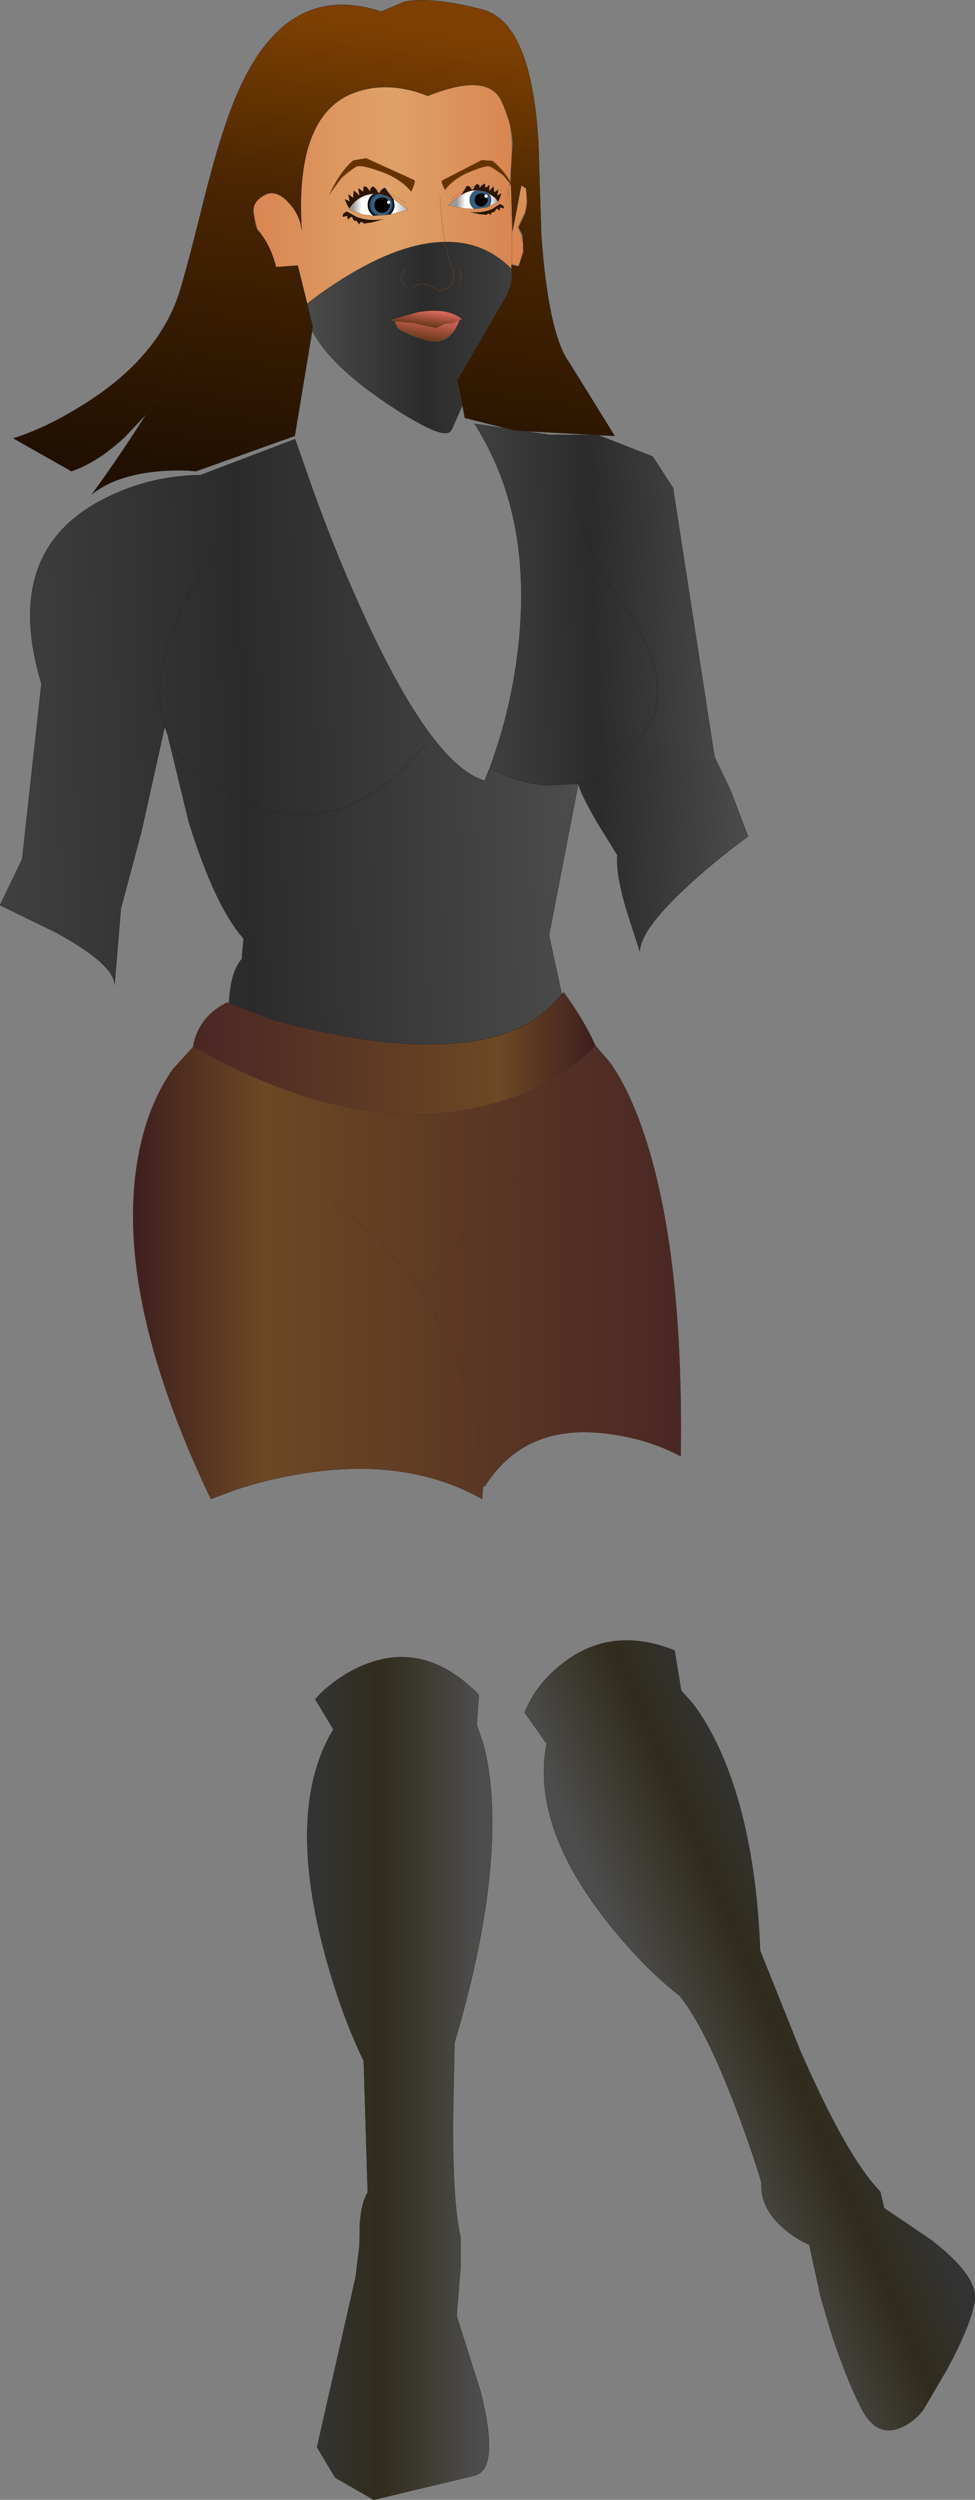 <svg xmlns="http://www.w3.org/2000/svg" viewBox="17.2 28.6 184.7 473.1" width="184.7" height="473.1" preserveAspectRatio="xMinYMin"><rect x="17.2" y="28.6" width="184.7" height="473.1" fill="#808080" stroke="none"/><defs><linearGradient gradientUnits="userSpaceOnUse" x1="-819.2" x2="819.2" gradientTransform="matrix(.03 0 0 .043 89.55 67.5)" id="a"><stop offset="0" stop-color="#D98651"/><stop offset=".533" stop-color="#DFA168"/><stop offset="1" stop-color="#D98651"/></linearGradient><linearGradient gradientUnits="userSpaceOnUse" x1="-819.2" x2="819.2" gradientTransform="matrix(-.001 -.033 .002 0 114.95 49.3)" id="b"><stop offset="0" stop-color="#D98651"/><stop offset=".533" stop-color="#DFA168"/><stop offset="1" stop-color="#D98651"/></linearGradient><linearGradient gradientUnits="userSpaceOnUse" x1="-819.2" x2="819.2" gradientTransform="matrix(-.067 .002 -.002 -.07 71.3 169.5)" id="c"><stop offset="0" stop-color="#4C4C4C"/><stop offset=".573" stop-color="#2B2B2B"/><stop offset="1" stop-color="#404040"/></linearGradient><linearGradient gradientUnits="userSpaceOnUse" x1="-819.2" x2="819.2" gradientTransform="matrix(-.03 .001 -.002 -.062 133.35 158.35)" id="d"><stop offset="0" stop-color="#4C4C4C"/><stop offset=".573" stop-color="#2B2B2B"/><stop offset="1" stop-color="#404040"/></linearGradient><linearGradient gradientUnits="userSpaceOnUse" x1="-819.2" x2="819.2" gradientTransform="matrix(-.029 .001 -.003 -.07 78.45 169.25)" id="e"><stop offset="0" stop-color="#4C4C4C"/><stop offset=".573" stop-color="#2B2B2B"/><stop offset="1" stop-color="#404040"/></linearGradient><linearGradient gradientUnits="userSpaceOnUse" x1="-819.2" x2="819.2" spreadMethod="unknown" gradientTransform="matrix(.063 0 0 .052 94.3 269.4)" id="f"><stop offset="0" stop-color="#3F1F1F"/><stop offset=".239" stop-color="#6C4824"/><stop offset="1" stop-color="#4A2724"/></linearGradient><linearGradient gradientUnits="userSpaceOnUse" x1="-819.2" x2="819.2" spreadMethod="unknown" gradientTransform="matrix(-.046 .002 0 -.014 92 228.45)" id="g"><stop offset="0" stop-color="#3F1F1F"/><stop offset=".239" stop-color="#6C4824"/><stop offset="1" stop-color="#4A2724"/></linearGradient><radialGradient gradientUnits="userSpaceOnUse" r="819.2" cx="0" cy="0" fx="22.4" fy="0" spreadMethod="pad" gradientTransform="matrix(.142 0 0 .142 111 210.95)" id="h"><stop offset="0" stop-color="#6c6"/><stop offset=".482" stop-color="#660"/><stop offset=".573" stop-color="#666F09"/><stop offset="1"/></radialGradient><linearGradient gradientUnits="userSpaceOnUse" x1="-819.2" x2="819.2" spreadMethod="unknown" gradientTransform="matrix(.021 0 0 .097 92.9 421.95)" id="i"><stop offset=".071" stop-color="#333"/><stop offset=".388" stop-color="#302B1B"/><stop offset=".929" stop-color="#4D4D4D"/></linearGradient><linearGradient gradientUnits="userSpaceOnUse" x1="-819.2" x2="819.2" spreadMethod="unknown" gradientTransform="matrix(-.022 .009 -.038 -.089 159.85 413.6)" id="j"><stop offset=".071" stop-color="#333"/><stop offset=".388" stop-color="#302B1B"/><stop offset=".929" stop-color="#4D4D4D"/></linearGradient><linearGradient gradientUnits="userSpaceOnUse" x1="-819.2" x2="819.2" gradientTransform="matrix(.025 0 0 .022 94.95 92.45)" id="k"><stop offset="0" stop-color="#4C4C4C"/><stop offset=".573" stop-color="#2B2B2B"/><stop offset="1" stop-color="#404040"/></linearGradient><radialGradient gradientUnits="userSpaceOnUse" r="819.2" cx="0" cy="0" spreadMethod="pad" gradientTransform="matrix(.003 0 0 .003 108.15 66.4)" id="l"><stop offset=".773" stop-color="#335F81"/><stop offset="1"/></radialGradient><linearGradient gradientUnits="userSpaceOnUse" x1="-819.2" x2="819.2" gradientTransform="matrix(.001 0 0 .001 110.8 66.2)" id="m"><stop offset="0" stop-color="#fff"/><stop offset="1" stop-color="#999"/></linearGradient><linearGradient gradientUnits="userSpaceOnUse" x1="-819.2" x2="819.2" gradientTransform="matrix(-.001 0 0 -.002 104.55 66.5)" id="n"><stop offset="0" stop-color="#fff"/><stop offset="1" stop-color="#999"/></linearGradient><linearGradient gradientUnits="userSpaceOnUse" x1="-819.2" x2="819.2" gradientTransform="matrix(-.001 0 0 -.003 84.9 67.55)" id="o"><stop offset="0" stop-color="#fff"/><stop offset="1" stop-color="#999"/></linearGradient><radialGradient gradientUnits="userSpaceOnUse" r="819.2" cx="0" cy="0" spreadMethod="pad" gradientTransform="matrix(.003 0 0 .003 89.4 67.35)" id="p"><stop offset=".773" stop-color="#335F81"/><stop offset="1"/></radialGradient><linearGradient gradientUnits="userSpaceOnUse" x1="-819.2" x2="819.2" gradientTransform="matrix(.002 0 0 .002 93.45 67.95)" id="q"><stop offset="0" stop-color="#fff"/><stop offset="1" stop-color="#999"/></linearGradient><linearGradient gradientUnits="userSpaceOnUse" x1="-819.2" x2="819.2" gradientTransform="matrix(0 .002 -.008 -.001 98.15 88.8)" id="r"><stop offset="0" stop-color="#E36C60"/><stop offset="1" stop-color="#613416"/></linearGradient><linearGradient gradientUnits="userSpaceOnUse" x1="-819.2" x2="819.2" gradientTransform="matrix(-.001 .003 -.007 -.001 97.95 90.75)" id="s"><stop offset="0" stop-color="#E36C60"/><stop offset="1" stop-color="#613416"/></linearGradient><linearGradient gradientUnits="userSpaceOnUse" x1="-819.2" x2="819.2" spreadMethod="unknown" gradientTransform="matrix(-.008 .062 -.068 -.009 81.45 76.65)" id="t"><stop offset=".071" stop-color="#7D4002"/><stop offset=".388" stop-color="#4B2601"/><stop offset=".929" stop-color="#211001"/></linearGradient></defs><path fill="url(#a)" d="M75.4 86.1l-1.8-7.25-4.1.3q-1.1-4.35-3.55-7.1l-.65-2.65-.1-.75q-.1-1.95 2.05-3.1 2.15-1.2 4.45 1.2 2.3 2.35 2.65 5.35-1.4-22.55 10.8-26.25 6.1-1.9 13.1.9 11.4-4.6 14 1.05 1.1 2.45 1.65 4.7l.1 1.45q.35 2.45-.15 8.15l-.05.6V62.85q-1.6-2.55-3.35-3.8l-2-.15-7.55 3.9q-.15.3.6 1.75 1.65-2.2 4.75-3.45 3.05-1.25 3.7-1 .7.25 2.6 1.7l1.2 1.45-.15 1.25h-.05l-.05.2v.05h.1l.3 2.8q.4 4.75.25 10.95l-.05.25h-.05l.05.3v.45q-5.25-5.25-12.6-5.1-5.4.05-11.95 2.95-5.1 2.3-10.45 6-2.2 1.5-3.7 2.75m36.1-19.35l.25-.35.4-1.1v-.1l-.75.4.2-1.15-.75.55-.05.05v-.15l-.1-1.05-.5.55-.3.25-.1.1.1-.55v-.55l-.05-.05-.35.35-.1.05-.3.15v-.75l-.1-.05-.55.35-.1.1-.3.4-.05-.45-.1-.15q-.15-.15-.4-.15l-.4.4-.15.4-.25.3h-.1l-.2-.35-.1-.1-.15-.2-.5-.15-.5.85-.05.1-.6.85-.1.05.1-.05-.05.05.05-.05-.05.05h-.05q-1.1.7-2.3 1.85l2.9.6h.05l2 .1.65-.05 1.65-.25.55-.25 1.7-.75-.1-.1m-3.5-3l.35.05-.35-.05m2.2.65l-.3-.2.3.2m-1.1-.45l.3.05-.3-.05m1.75 1.05l-.05-.1.05.1m-8.35 1.4q1.35-1.1 2.65-1.8-1.3.7-2.65 1.8m8.5 2.1l.2-.4q.55.05.6.55v-.05l.15-.75.7.2-.05-.45-.65-.4-1.5.95q-1.9.85-4.35.55l2 .45 1.25.1.3-.25q.3 0 .4.35.2-.5.55-.7l.05.2.35-.35m-4.7-4.4l.8-.25-.8.25m6.8 2.25l.4-1.6-.4 1.6M84.8 60.1q.8-.35 4.5.95 3.7 1.3 5.8 3.8.85-1.75.6-2.15l-9.15-4.15-2.4.4q-2.45 2-4.55 6.45l2.25-3.1q2.15-1.85 2.95-2.2m6.05 5.05l-.7-1q-.2 0-.55.25l-.2.2-.15.2q-.15.15-.15.35H89l-.25-.25-.3-.5.95.2-.95-.2-.5-.5q-.25 0-.45.25l-.1.2q-.15.2-.05.5v.1-.1l-.4-.45-.1-.15q-.2-.35-.65-.35l-.15.05v.9l-.35-.15-.1-.1-.4-.35-.1.1v.25l.1.4.1.65-.1-.1-.35-.35-.65-.55-.1 1.25v.15l-.05-.05-.9-.65.3 1.35-.9-.4v.1l.55 1.25.3.4-.1.15 2.7 1.05 1.95.2 3.2-.25.05-.05v.05l3.35-.9-2.75-2h-.05l-.05-.1-.65-.8-.2-.25q1.5.7 3.2 1.95-1.7-1.25-3.2-1.95m-3.45-.8l-.45.05.45-.05m-2.2.65l-.35.2.35-.2m-1.1.9l-.05.1.05-.1m1.95-1.3l-.35.1.35-.1m-1.95 5.55l.4.35.1-.25.7.85q.05-.5.4-.5l.45.3 1.45-.2 2.35-.65q-2.95.5-5.2-.4l-1.8-1q-.3 0-.8.5v.5l.8-.2.2.8v.1q.1-.6.75-.7l.2.5m6.95-4.75l.15.15.5.65.1.1-.1-.1-.5-.65-.15-.15m.1 3.8h.05-.05m9.4-3.25q.3 5.05.95 8.45-.65-3.4-.95-8.45"/><path fill="url(#b)" d="M114 63.55l.3 8.8 1.65-8.7.9.6.1 1.05v2.35l-.1.6-1.55 3.45.55 1.1.45 1.9.05 1.55-.9 2.75-.25-.05-1.05-.45q.15-6.2-.25-10.95l-.3-3.05.05-.4.1-.4.2-.15h.05"/><path fill="url(#c)" d="M126.75 176.95l-5.55 28.65 2.4 11.1q-9.35 12.4-36.65 8.7-8.7-1.2-18.25-3.85l-8-3.1-.1-.15q.25-5.7 2.4-8.2l.35-3.85-.2-.25q-5.3-6.1-10.2-21.9l-3.9-16.05h.05l-.1-.25-.6-1.65-4.35 19.6-3.95 14.8L38.9 215q0-3.8-10.85-9.8l-10.85-5.3 4.2-8.7 3.65-33.2q-7.35-24.3 10.65-34.35 9.05-5 19.5-5.15l17.9-6.8 3.3 9.4q4.1 11.4 8.45 21.1 13.8 31.1 24.15 34.15l.85-2.15.1-.2 3.15 1.45q3.9 1.5 7.7 1.8l5.95-.35v.05M57.9 133l-2.3 3.4q-2.65 4.25-4.5 8.6-5.45 12.4-2.7 21.15-2.75-8.75 2.7-21.15 1.85-4.35 4.5-8.6l2.3-3.4m-9.05 31.05l-.45 2.1.45-2.1m49.45 4.8q-11.7 14.7-25.4 13.95-4.3-.25-8.3-2l-3.1-1.7q-9.25-3.8-12.4-11.05 3.15 7.25 12.4 11.05l3.1 1.7q4 1.75 8.3 2 13.7.75 25.4-13.95M64.15 207.1l-.8-.85.8.85"/><path fill="url(#d)" d="M130.5 110.95l10.35 4.05 3.85 5.95 7.85 50.9 3.05 6.35 3.3 8.7q-5.05 3.65-10.15 8.2-10.15 9.05-10.35 13.55l-2.35-7.3q-2.2-7.15-1.9-10.9l-.2-.35-3.65-5.9q-3-5.2-3.55-7.25v-.05l-5.95.35q-3.8-.3-7.7-1.8l-3.15-1.45q4.7-12.7 5.75-26.2 1.75-22.8-8.6-39l6.35.95 1.45.35 1.65.1 4.8.7H130l.5.05m-4.45 12.1q.2 3.2 3.25 9.9 1.55 3.35 3.05 6.05 9.6 11.9 9.4 20.85-.1 4.5-2.15 6.6-4.9 8.65-12.85 10.45l-.1-.85.1.85q7.95-1.8 12.85-10.45 2.05-2.1 2.15-6.6.2-8.95-9.4-20.85-1.5-2.7-3.05-6.05-3.05-6.7-3.25-9.9"/><path fill="url(#e)" d="M109.85 174.2l.1-.2-.1.2"/><path fill="url(#f)" d="M130 226.5l2.65 3.05q3.2 4.45 5.8 11.5 8.3 22.7 7.7 63.15-6.3-3.35-14.1-4.3-15.55-1.9-23 10h-.35l-.15 2.4q-14.3-8.05-34.25-4.8-6.25 1-12.35 3l-4.8 1.8q-19.35-40.45-13.3-67.1 1.9-8.3 6.1-14.25l3.85-4.25q31.3 17.7 56.55 10.85Q123 234.15 130 226.5m-32.65 47.15q5.65 8.5 8.6 18.65 2.9 9.9 2.75 17.6.15-7.7-2.75-17.6-2.95-10.15-8.6-18.65-7.05-10.55-18.3-18.5 11.25 7.95 18.3 18.5 3.05-4.75 6.9-9.9 7.7-10.35 11.9-12.4-4.2 2.05-11.9 12.4-3.85 5.15-6.9 9.9"/><path fill="url(#g)" d="M124 216.4q3.9 5.35 6 10.1-7 7.65-19.65 11.05Q85.1 244.4 53.8 226.7q.15-1.4 1-3.2 1.75-3.45 5.5-5.2l.3.1.1.05 8 3.1q9.55 2.65 18.25 3.85 27.3 3.7 36.65-8.7l.4-.3"/><path fill="url(#h)" d="M60.6 218.4v-.1l.1.15-.1-.05"/><path fill="url(#i)" d="M80.35 355.9l-3.45-5.75.15-.1q.9-1.1 2.45-2.35 3.3-2.7 6.9-4.1 11.45-4.55 21.5 5.75l-.4 5.75 1.15 3.2q1.25 4.4 1.65 10.35 1.15 19.05-7 46.55l-.3 14.95q0 16.05 1.45 21.8v5.75l-.75 9.15 4.55 14.4q3.65 14.65-1.15 15.85L88 501.7l-7.3-4.2-3.45-5.75 7.3-32.15.75-6.15.05-3.85q.3-4.2 1.5-6.1l-.75-24.85q-4.85-10.05-8.05-22.9-6.3-25.7 2.3-39.85"/><path fill="url(#j)" d="M145 340.95l1.25 7.6 2.15 2.4q2.55 3.3 4.8 8.05 7.1 15.15 8 38.75l7.6 18.95q8.85 20.25 15.15 26.65l.75 3.15 8.95 6.05q8.85 6.9 8.2 11.35-.6 4.45-5.25 13.1l-4.55 7.75q-1.75 2.2-4.15 3.25-4.7 2.05-7.6-3.75-2.9-5.8-5.55-13.9l-2.05-6.9-2.2-10.05q-2.35-.95-4.7-2.95-4.65-3.9-4.35-8.8-1.9-6.35-4.8-13.95-5.75-15.2-10.65-21.35-7.45-5.85-14.35-14.8-13.8-17.8-10.9-32.95l-4.15-5.9q2-5.1 6.75-8.95 9.4-7.7 21.65-2.8"/><path fill="url(#k)" d="M104.8 105.3l-2.05 4.65q-.75 1.5-5-.65-4.15-2.1-9.2-5.7-9.15-6.5-12.2-12.4l.1-.8-1.05-4.3q1.5-1.25 3.7-2.75 5.35-3.7 10.45-6 6.55-2.9 11.95-2.95.6 3.35 1.55 5.1.45 2.7-1.1 3.7l-1.65.45q-1.75-1.55-3.45-1.3l-1.4.55 1.4-.55q1.7-.25 3.45 1.3l1.65-.45q1.55-1 1.1-3.7-.95-1.75-1.55-5.1 7.35-.15 12.6 5.1l.05.1q.2 2.3-.85 4.7l-9.45 16.25.95 4.75M94 82.85q-1.1-1.1-.65-2.35l.65-1-.65 1q-.45 1.25.65 2.35m-2.65 6.3v.05l.6.2.15.05-.05.05.4 1q.7 1 5.35 2.4 4.6 1.3 6.4-3.65l.5-.25q-2.75-2.25-8.35-1.3l-5 1.45h-.1l.1.05-.1-.05h.1m.7.35l-.1-.1.1.1M104 82.7q.7-.7.5-2.3l-.35-1.45.35 1.45q.2 1.6-.5 2.3"/><path fill="#630" d="M113.95 63.2l.05.35h-.05l-.15-.25-.05-.05-1.2-1.45q-1.9-1.45-2.6-1.7-.65-.25-3.7 1-3.1 1.25-4.75 3.45-.75-1.45-.6-1.75l7.55-3.9 2 .15q1.75 1.25 3.35 3.8v.05l.15.3M84.8 60.1q-.8.35-2.95 2.2l-2.25 3.1q2.1-4.45 4.55-6.45l2.4-.4 9.15 4.15q.25.4-.6 2.15-2.1-2.5-5.8-3.8-3.7-1.3-4.5-.95"/><path fill="#2B1500" d="M104.5 65.55l.6-.85.05-.1.5-.85.5.15.15.2.1.1.2.35h.1l.25-.3.15-.4.4-.4q.25 0 .4.15l.1.15.05.45.3-.4.1-.1.55-.35.1.05v.75l.3-.15.1-.05.35-.35.05.05v.55l-.1.55.1-.1.3-.25.5-.55.1 1.05v.15l.05-.05.75-.55-.2 1.15.75-.4v.1l-.4 1.1-.25.35-.45-.65-1.25-.9-.6-.3-1.55-.3h-.3q-1.4.05-2.85.95m6.5 2.95l-.35.35-.05-.2q-.35.2-.55.7-.1-.35-.4-.35l-.3.25-1.25-.1-2-.45q2.45.3 4.35-.55l1.5-.95.65.4.05.45-.7-.2-.15.75v.05q-.05-.5-.6-.55l-.2.4m-21.6-3.9l.2-.2q.35-.25.55-.25l.7 1 .2.25.65.8.05.1q-2.05-1.1-3.8-1-1.05.05-1.95.45-1.2.55-2.05 1.55l-.55.75-.3-.4-.55-1.25v-.1l.9.4-.3-1.35.9.65.05.05v-.15l.1-1.25.65.55.35.35.1.1-.1-.65-.1-.4v-.25l.1-.1.4.35.1.1.35.15v-.9l.15-.05q.45 0 .65.35l.1.15.4.45v.1-.1q-.1-.3.05-.5l.1-.2q.2-.25.45-.25l.5.5.3.5.25.25h.1q0-.2.15-.35l.15-.2m-5.3 5.55l-.2-.5q-.65.1-.75.7v-.1l-.2-.8-.8.2v-.5q.5-.5.8-.5l1.8 1q2.25.9 5.2.4l-2.35.65-1.45.2-.45-.3q-.35 0-.4.5l-.7-.85-.1.25-.4-.35"/><path fill="url(#l)" d="M107.35 64.6h.3l1.55.3.6.3q.45.5.45 1.25 0 .65-.35 1.15l-.55.25-1.65.25-.65.05-.3-.25q-.6-.6-.6-1.45t.6-1.45q.25-.25.6-.4m1.75.85q-.3-.25-.75-.25-.5 0-.9.35-.35.4-.35.9t.35.85q.4.4.9.4t.85-.4q.4-.35.4-.85l-.1-.45v-.05l.1-.25-.1-.2-.25-.1-.15.05"/><path d="M109.1 65.45l-.05.05-.1.2.1.25.2.1.25-.05.1.45q0 .5-.4.85-.35.4-.85.4t-.9-.4q-.35-.35-.35-.85t.35-.9q.4-.35.9-.35.45 0 .75.25m-18.05 1.7v.3q0 .6-.45 1-.35.45-1 .45t-1.1-.45q-.4-.4-.4-1 0-.65.4-1.1.45-.4 1.1-.4.65 0 1 .4l.2.2-.2.1-.1.2.1.25.2.1.25-.05"/><path fill="#fff" d="M91.05 67.15l-.25.05-.2-.1-.1-.25.1-.2.2-.1.25.1.1.2-.1.25v.05m18.05-1.7l.15-.05.25.1.1.2-.1.25V66l-.25.05-.2-.1-.1-.25.1-.2.05-.05"/><path fill="url(#m)" d="M109.8 65.2l1.25.9.45.65.1.1-1.7.75q.35-.5.35-1.15 0-.75-.45-1.25"/><path fill="url(#n)" d="M104.5 65.55q1.45-.9 2.85-.95-.35.15-.6.4-.6.6-.6 1.45t.6 1.45l.3.25-2-.1H105l-2.9-.6q1.2-1.15 2.3-1.85h.05l.05-.05"/><path fill="url(#o)" d="M83.4 68.05l.55-.75q.85-1 2.05-1.55.9-.4 1.95-.45l-.35.25q-.75.75-.75 1.8t.75 1.8l.35.3-1.95-.2-2.7-1.05.1-.15"/><path fill="url(#p)" d="M87.95 65.3q1.75-.1 3.8 1l.2 1.05q0 1.05-.75 1.8l-.05.05-3.2.25-.35-.3q-.75-.75-.75-1.8t.75-1.8l.35-.25m2.85 1.25l-.2-.2q-.35-.4-1-.4t-1.1.4q-.4.45-.4 1.1 0 .6.4 1 .45.45 1.1.45.65 0 1-.45.45-.4.45-1v-.35l.1-.25-.1-.2-.25-.1"/><path fill="url(#q)" d="M91.2 69.15q.75-.75.75-1.8l-.2-1.05h.05l2.75 2-3.35.9v-.05"/><path fill="url(#r)" d="M91.35 89.2v-.05l5-1.45q5.6-.95 8.35 1.3l-.5.25-1.15.5-1.65.15-1.55.8-4.3-.95-3.45-.3-.15-.05-.6-.2"/><path fill="url(#s)" d="M92.1 89.45l3.45.3 4.3.95 1.55-.8 1.65-.15 1.15-.5q-1.8 4.95-6.4 3.65-4.65-1.4-5.35-2.4l-.4-1 .05-.05"/><path fill="url(#t)" d="M76.35 91.2l-3.3 19.9-18.75 6.7q-3.1-.35-7.15 0-8.05.75-12.55 4.35 5.15-7.05 10.3-15.15l.1-.1-4.1 4.35q-5.05 4.75-10.15 6.55l-11.05-6.25q6.15-1.9 13.1-6.25 13.95-8.6 18.15-20.65 1.2-3.45 4.8-17.9 3.2-12.9 6.15-19.85 9.3-22.15 27.5-16.1l4.5-1.9q5.25-.95 14.65 1.5 9.35 2.4 10.65 25.4l.55 17.45q1.35 18.5 5.25 23.9l8.65 13.95-3.15-.15-.5-.05-13.45-.7-1.65-.1-1.45-.35-8.2-2.05-.45-2.4-.95-4.75 9.45-16.25q1.05-2.4.85-4.7l-.05-.55-.05-.3h.05l1.1.2.25.05.9-2.75-.05-1.55-.1-1.6-.75-1.5 1.25-2.55.15-.8.1-.6.15-.85-.15-1.5-.1-1.05-.9-.6-1.65 8.7-.3-8.8-.05-.35.05-.95v-.5l.2-3.9q.35-2.5-.3-5.35-.55-2.25-1.65-4.7-2.6-5.65-14-1.05-7-2.8-13.1-.9-12.2 3.7-10.8 26.25-.35-3-2.65-5.35-2.3-2.4-4.45-1.2-2.15 1.15-2.05 3.1l.1.75q.15 1.45.6 2.6l.05.05q2.45 2.75 3.55 7.1l4.1-.3 1.8 7.25 1.05 4.3-.1.8M55.3 84.65q.65 4.95-10.3 22.25 10.95-17.3 10.3-22.25"/><path fill="none" stroke="#8E5027" stroke-width=".05" stroke-linecap="round" stroke-linejoin="round" d="M113.8 62.85V62.7l.05-.6q.5-5.7.15-8.15l-.1-1.45m.1 8.75v.5m-.2 1.1q-1.6-2.55-3.35-3.8l-2-.15-7.55 3.9q-.15.3.6 1.75 1.65-2.2 4.75-3.45 3.05-1.25 3.7-1 .7.25 2.6 1.7l1.2 1.45.05.05.15.25h.05m-9.5 2q1.45-.9 2.85-.95h.3l1.55.3.6.3 1.25.9.45.65.1.1-1.7.75-.55.25-1.65.25-.65.05-2-.1H105l-2.9-.6q1.2-1.15 2.3-1.85l.1-.05-.05.05.05-.05m4.9-1.55l-.3-.05m.8.25l.3.2m-1.85-.6l-.35-.05m1.8 1.45q.45.5.45 1.25 0 .65-.35 1.15m-2.85.55l-.3-.25q-.6-.6-.6-1.45t.6-1.45q.25-.25.6-.4m3.45.3l.05.1m-6.45.6h.05m.7-1q-1.3.7-2.65 1.8m4.6-2.55l-.8.25m10.65 3.55V65.3m-3-2.1l-.15-.3v-.05m-.05.85v-.15l.05-.25m.15.25l-.2.15-.1.4-.05.4.15-1.25m.15 4.3q.4 4.75.25 10.95l1.05.45m-1.6-14.2v-.1l-.05-.15-.05.2v.05l-.4 1.6m.5-1.6l.3 2.8m-.3-2.9v-.15m.4-2.25l-.1-.15m2.4 12.6l-.45-1.9-.55-1.1 1.55-3.45M84.8 60.1q-.8.35-2.95 2.2l-2.25 3.1q2.1-4.45 4.55-6.45l2.4-.4 9.15 4.15q.25.4-.6 2.15-2.1-2.5-5.8-3.8-3.7-1.3-4.5-.95m6.05 5.05q1.5.7 3.2 1.95m-4.65-2.5l-.95-.2m-5.05 3.65l.55-.75q.85-1 2.05-1.55.9-.4 1.95-.45 1.75-.1 3.8 1h.05l-.1-.1-.5-.65-.15-.15m-4.1-1l.45-.05m-1.7.35l.35-.1m-2 1.4l.05-.1m.75-.7l.35-.2m-1.8 3.05l-.1.15 2.7 1.05 1.95.2 3.2-.25.05-.05m0 .05l3.35-.9-2.75-2m-.6 2.9h-.05m4.3 13.7l1.4-.55q1.7-.25 3.45 1.3l1.65-.45q1.55-1 1.1-3.7-.95-1.75-1.55-5.1-.65-3.4-.95-8.45M94 79.5l-.65 1q-.45 1.25.65 2.35m-2.65 6.35l.6.2.15.05 3.45.3 4.3.95 1.55-.8 1.65-.15 1.15-.5.5-.25q-2.75-2.25-8.35-1.3l-5 1.45h-.1l.1.05m.6.2l.1.1m12.15-.25q-1.8 4.95-6.4 3.65-4.65-1.4-5.35-2.4l-.4-1m22.05-10.75l.05-.25m-.05 1v-.45m-9.95-.1l.35 1.45q.2 1.6-.5 2.3M65.3 69.4l.65 2.65"/><path fill="none" stroke="#8A6926" stroke-width=".05" stroke-linecap="round" stroke-linejoin="round" d="M113.9 62.1l.1-.85"/><path fill="none" stroke="#1D1D1D" stroke-width=".05" stroke-linecap="round" stroke-linejoin="round" d="M130.5 110.95l10.35 4.05 3.85 5.95 7.85 50.9 3.05 6.35 3.3 8.7q-5.05 3.65-10.15 8.2-10.15 9.05-10.35 13.55l-2.35-7.3q-2.2-7.15-1.9-10.9l-.2-.35-3.65-5.9q-3-5.2-3.55-7.25l-5.55 28.65 2.4 11.1q-9.35 12.4-36.65 8.7-8.7-1.2-18.25-3.85l-8-3.1m-.1-.15q.25-5.7 2.4-8.2l.35-3.85-.2-.25q-5.3-6.1-10.2-21.9l-3.9-16.05m-.05-.25l-.6-1.65-4.35 19.6-3.95 14.8L38.9 215q0-3.8-10.85-9.8l-10.85-5.3 4.2-8.7 3.65-33.2q-7.35-24.3 10.65-34.35 9.05-5 19.5-5.15l17.9-6.8 3.3 9.4q4.1 11.4 8.45 21.1 13.8 31.1 24.15 34.15l.85-2.15m.1-.2q4.7-12.7 5.75-26.2 1.75-22.8-8.6-39l6.35.95m-65.05 56.4q-2.75-8.75 2.7-21.15 1.85-4.35 4.5-8.6l2.3-3.4M49 167.8l.1.25q3.15 7.25 12.4 11.05l3.1 1.7q4 1.75 8.3 2 13.7.75 25.4-13.95m-49.9-2.7l.45-2.1M130 110.9h-8.65l-4.8-.7m10.1 65.85l.1.85q7.95-1.8 12.85-10.45 2.05-2.1 2.15-6.6.2-8.95-9.4-20.85-1.5-2.7-3.05-6.05-3.05-6.7-3.25-9.9M109.95 174l3.15 1.45q3.9 1.5 7.7 1.8l5.95-.35v.05m-63.4 29.3l.8.85"/><path fill="none" stroke="#666D07" stroke-width=".05" stroke-linecap="round" stroke-linejoin="round" d="M123.6 216.7l.3-.45.1.15m-63.7 1.9l.3.1v-.1m-11.55-50.25l-.05-.25m60.85 6.4l.1-.2M60.7 218.45l-.1-.05"/><path fill="none" stroke="#4B2C21" stroke-width=".05" stroke-linecap="round" stroke-linejoin="round" d="M124 216.4q3.9 5.35 6 10.1l2.65 3.05q3.2 4.45 5.8 11.5 8.3 22.7 7.7 63.15-6.3-3.35-14.1-4.3-15.55-1.9-23 10m-.35 0l-.15 2.4q-14.3-8.05-34.25-4.8-6.25 1-12.35 3l-4.8 1.8q-19.35-40.45-13.3-67.1 1.9-8.3 6.1-14.25l3.85-4.25q.15-1.4 1-3.2 1.75-3.45 5.5-5.2m18.75 36.85q11.25 7.95 18.3 18.5 3.05-4.75 6.9-9.9 7.7-10.35 11.9-12.4m-7.45 58.55q.15-7.7-2.75-17.6-2.95-10.15-8.6-18.65M53.8 226.7q31.3 17.7 56.55 10.85Q123 234.15 130 226.5"/><path fill="none" stroke="#29261D" stroke-width=".05" stroke-linecap="round" stroke-linejoin="round" d="M76.35 91.2l-3.3 19.9-18.75 6.7q-3.1-.35-7.15 0-8.05.75-12.55 4.35 5.15-7.05 10.3-15.15l.1-.1-4.1 4.35q-5.05 4.75-10.15 6.55l-11.05-6.25q6.15-1.9 13.1-6.25 13.95-8.6 18.15-20.65 1.2-3.45 4.8-17.9 3.2-12.9 6.15-19.85 9.3-22.15 27.5-16.1l4.5-1.9q5.25-.95 14.65 1.5 9.35 2.4 10.65 25.4l.55 17.45q1.35 18.5 5.25 23.9l8.65 13.95-3.15-.15-.5-.05-13.45-.7-1.65-.1-1.45-.35-8.2-2.05-.45-2.4-2.05 4.65q-.75 1.5-5-.65-4.15-2.1-9.2-5.7-9.15-6.5-12.2-12.4l.1-.8-1.05-4.3-1.8-7.25-4.1.3q-1.1-4.35-3.55-7.1L65.9 72q-.45-1.15-.6-2.6l-.1-.75q-.1-1.95 2.05-3.1 2.15-1.2 4.45 1.2 2.3 2.35 2.65 5.35-1.4-22.55 10.8-26.25 6.1-1.9 13.1.9 11.4-4.6 14 1.05 1.1 2.45 1.65 4.7.65 2.85.3 5.35l-.2 3.9v.5l-.05.95.05.35.3 8.8 1.65-8.7.9.6.1 1.05.15 1.5-.15.85-.1.6-.15.8-1.25 2.55.75 1.5.1 1.6.05 1.55-.9 2.75-.25-.05-1.1-.2h-.05l.05.3.05.55q.2 2.3-.85 4.7l-9.45 16.25.95 4.75m-3.3-30.9q-5.4.05-11.95 2.95-5.1 2.3-10.45 6-2.2 1.5-3.7 2.75m38.7-6.6l.05.1m-12.65-5.2q7.35-.15 12.6 5.1M45 106.9q10.95-17.3 10.3-22.25M80.35 355.9l-3.45-5.75.15-.1q.9-1.1 2.45-2.35 3.3-2.7 6.9-4.1 11.45-4.55 21.5 5.75l-.4 5.75 1.15 3.2q1.25 4.4 1.65 10.35 1.15 19.05-7 46.55l-.3 14.95q0 16.05 1.45 21.8v5.75l-.75 9.15 4.55 14.4q3.65 14.65-1.15 15.85L88 501.7l-7.3-4.2-3.45-5.75 7.3-32.15.75-6.15.05-3.85q.3-4.2 1.5-6.1l-.75-24.85q-4.85-10.05-8.05-22.9-6.3-25.7 2.3-39.85M145 340.95l1.25 7.6 2.15 2.4q2.55 3.3 4.8 8.05 7.1 15.15 8 38.75l7.6 18.95q8.85 20.25 15.15 26.65l.75 3.15 8.95 6.05q8.85 6.9 8.2 11.35-.6 4.45-5.25 13.1l-4.55 7.75q-1.75 2.2-4.15 3.25-4.7 2.05-7.6-3.75-2.9-5.8-5.55-13.9l-2.05-6.9-2.2-10.05q-2.35-.95-4.7-2.95-4.65-3.9-4.35-8.8-1.9-6.35-4.8-13.95-5.75-15.2-10.65-21.35-7.45-5.85-14.35-14.8-13.8-17.8-10.9-32.95l-4.15-5.9q2-5.1 6.75-8.95 9.4-7.7 21.65-2.8"/></svg>